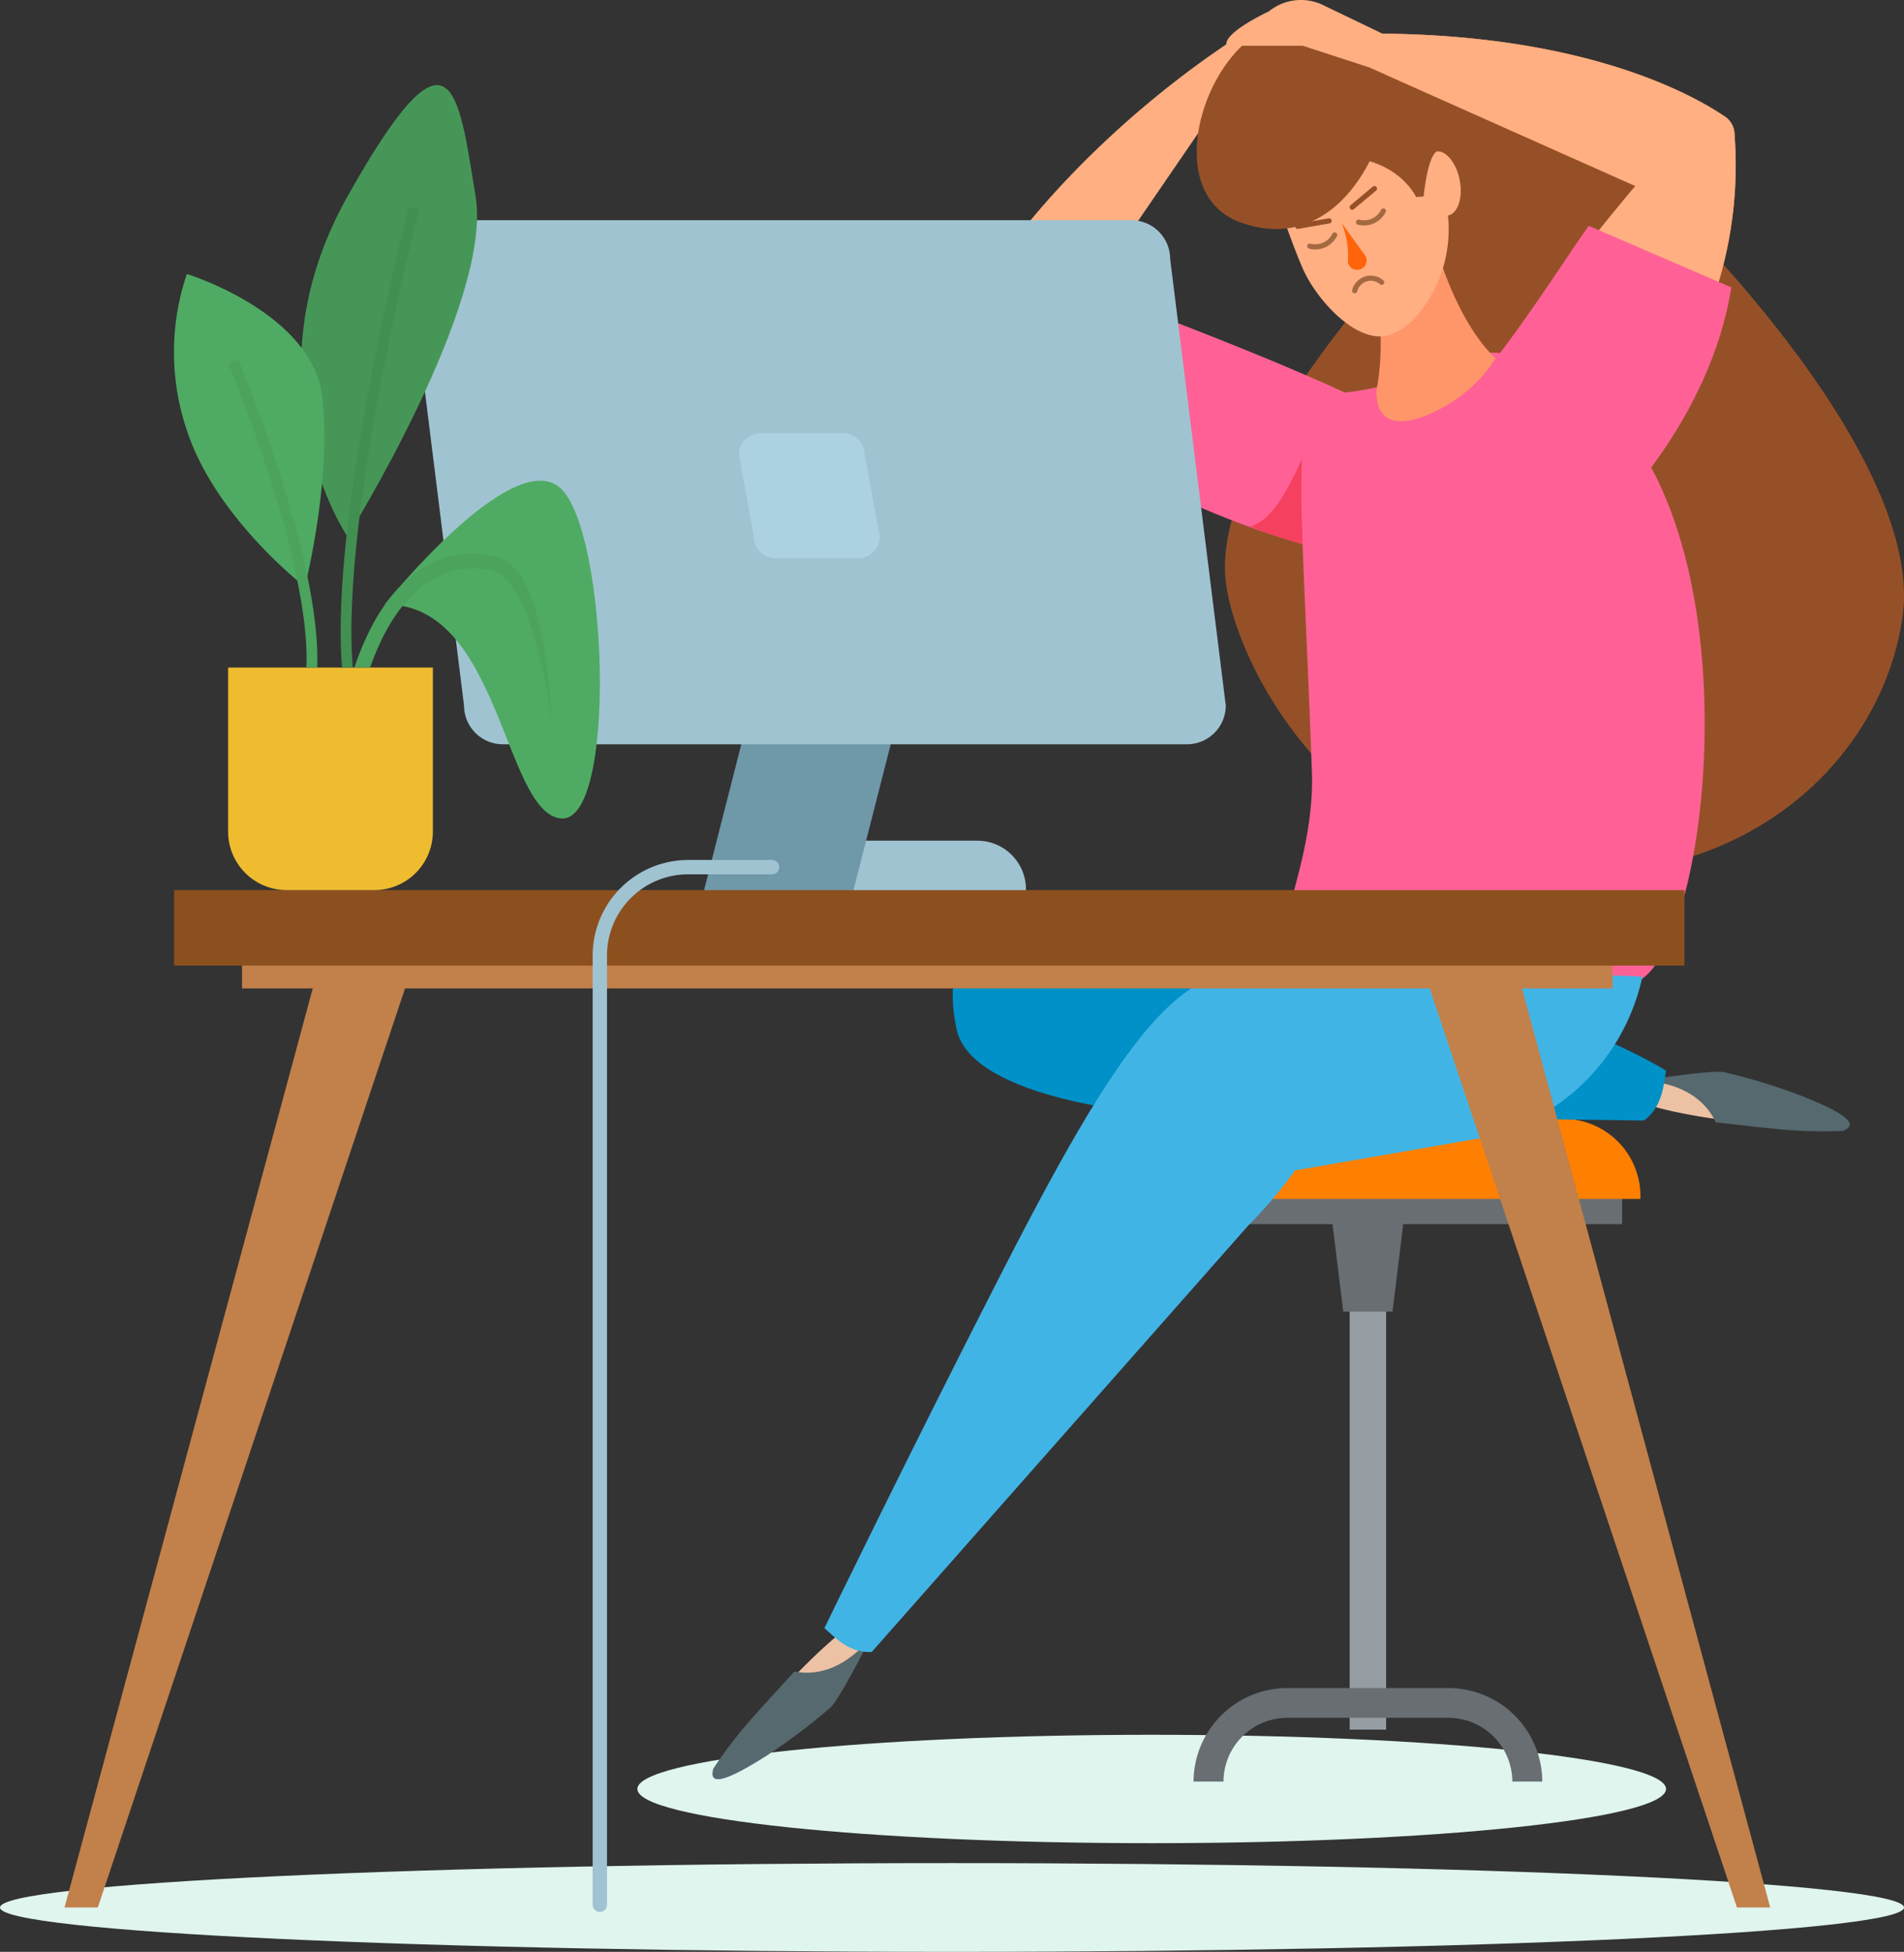 <svg xmlns="http://www.w3.org/2000/svg" width="199" height="204" viewBox="0 0 199 204">
  <rect x="0" y="0" width="199" height="204" fill="#333333" stroke="none"/>
  <g id="image" transform="translate(-398.907 -102.402)">
    <g id="Group_287" data-name="Group 287">
      <path id="Path_928" data-name="Path 928" d="M573.035,289.379c0,3.128-24.067,5.664-53.756,5.664s-53.756-2.536-53.756-5.664,24.067-5.664,53.756-5.664S573.035,286.25,573.035,289.379Z" fill="#dff5ee"/>
      <path id="Path_929" data-name="Path 929" d="M597.908,301.765c0,2.562-44.549,4.637-99.5,4.637s-99.5-2.076-99.5-4.637,44.547-4.638,99.5-4.638S597.908,299.2,597.908,301.765Z" fill="#dff5ee"/>
      <path id="Path_930" data-name="Path 930" d="M567.481,215.731s10.437-1.165,11.663-.873a48.091,48.091,0,0,1,7.892,2.868c1.183.563,5.051,1.442,3.213,2.089s-12.242.038-18.762-1.825Z" fill="#edc1a4"/>
      <path id="Path_931" data-name="Path 931" d="M571.216,215.379l-.012-.119s6.728-1.079,7.954-.787a64.121,64.121,0,0,1,7.879,2.4c4.826,1.895,6.269,3.085,4.431,3.733a47.466,47.466,0,0,1-7.357-.259c-1.878-.178-3.449-.381-5.87-.642C576.98,217.066,574.476,215.745,571.216,215.379Z" fill="#55696e"/>
      <g id="Group_281" data-name="Group 281">
        <g id="Group_276" data-name="Group 276">
          <rect id="Rectangle_101" data-name="Rectangle 101" width="3.811" height="54.874" transform="translate(539.97 228.303)" fill="#959da3"/>
        </g>
        <g id="Group_277" data-name="Group 277">
          <path id="Path_932" data-name="Path 932" d="M560.1,288.6h-3.13a6.692,6.692,0,0,0-6.709-6.661H533.491a6.692,6.692,0,0,0-6.709,6.661h-3.13a9.815,9.815,0,0,1,9.839-9.768h16.768A9.814,9.814,0,0,1,560.1,288.6Z" fill="#696e73"/>
        </g>
        <g id="Group_278" data-name="Group 278">
          <path id="Path_933" data-name="Path 933" d="M544.447,239.489H539.3l-1.565-12.74h8.274Z" fill="#696e73"/>
        </g>
        <g id="Group_279" data-name="Group 279">
          <rect id="Rectangle_102" data-name="Rectangle 102" width="53.14" height="4.35" transform="translate(515.305 225.996)" fill="#696e73"/>
        </g>
        <g id="Group_280" data-name="Group 280">
          <path id="Rectangle_103" data-name="Rectangle 103" d="M8.075,0H48.9A8.075,8.075,0,0,1,56.97,8.075v.3a0,0,0,0,1,0,0H0a0,0,0,0,1,0,0v-.3A8.075,8.075,0,0,1,8.075,0Z" transform="translate(513.39 219.338)" fill="#ff7f00"/>
        </g>
      </g>
      <path id="Path_934" data-name="Path 934" d="M543.77,119.539c-2.388-1.774-8.927.919-8.927.919l3.741-15.364s7.586,3.744,12.988,2.486,49.254,37.879,46.181,59.313c-1.892,13.2-13.388,25.7-31.606,26.812-27.174,1.657-39-23.158-39.212-31.64-.3-12,14.676-28.3,18.4-33.359C547.633,125.575,546.158,121.312,543.77,119.539Z" fill="#965028"/>
      <path id="Path_935" data-name="Path 935" d="M540.984,156.135s-19.947,2.759-38.516-22.682a1.82,1.82,0,0,1-.19-1.8c1.369-3.124,11.274-16.258,27.782-26.556,1.168.376-.491,3.353-1.808,5.218L512.92,132.695s18.118,6.815,26.755,10.861S548.939,155.649,540.984,156.135Z" fill="#ffaf82"/>
      <path id="Path_936" data-name="Path 936" d="M520.61,135.649c5.776,2.219,12.884,5.011,19.064,7.906,8.636,4.046,11.267,17.123,3.311,17.608a88.507,88.507,0,0,1-26.284-9.5Z" fill="#ff6196"/>
      <path id="Path_937" data-name="Path 937" d="M536.42,147.193c7.288,4.814,13.988,13.517,6.565,13.97a76.52,76.52,0,0,1-13.416-3.707C531.966,156.565,533.3,154.321,536.42,147.193Z" fill="#f5415f"/>
      <path id="Path_938" data-name="Path 938" d="M564.279,152.943A42.5,42.5,0,0,0,580.2,116.5a2.315,2.315,0,0,0-.88-1.824c-3.138-2.173-14.187-8.553-35.929-8.758a5.472,5.472,0,0,0-1.3,3.558l27.738,12.367a228.27,228.27,0,0,0-14.2,18.714C549.8,149.408,556.437,157.1,564.279,152.943Z" fill="#ff8c46"/>
      <path id="Path_939" data-name="Path 939" d="M519.635,218.813s-19.112-1.375-20.734-8.8c-2.856-13.083,8.671-17.954,36.877-9.816s37.257,14.108,37.257,14.108c-.23,1.391-.361,3.779-2.3,5.213Z" fill="#0091c8"/>
      <path id="Path_940" data-name="Path 940" d="M489.67,274.032s-3.354,5.816-4.309,6.633a47.808,47.808,0,0,1-6.954,4.686c-1.15.624-4.127,3.228-3.585,1.369s7.12-9.89,12.451-14.055Z" fill="#edc1a4"/>
      <path id="Path_941" data-name="Path 941" d="M489.566,273.972l.1.06s-3.047,6.053-4,6.87a63.968,63.968,0,0,1-6.56,4.951c-4.37,2.783-6.185,3.25-5.641,1.39a46.72,46.72,0,0,1,4.508-5.778c1.242-1.41,2.325-2.557,3.953-4.356C484.819,277.633,487.362,276.386,489.566,273.972Z" fill="#55696e"/>
      <path id="Path_942" data-name="Path 942" d="M532.659,212.037c-3.668-6.932,3.769-17.538,3.366-28.921-1.149-32.387-2.682-39.026,2.883-39.612s10.167-2.341,11.513-3.655c0,0,10.275-3.9,19.053,8.2,12.235,16.864,7.649,53.605.556,56.96Z" fill="#ff6196"/>
      <path id="Path_943" data-name="Path 943" d="M570.561,204.483l-.036.173a21.983,21.983,0,0,1-17.921,16.89L526.931,226c-1.413-2.672,1.143-18.166,2.638-22.016C545.118,203.98,565.393,204.168,570.561,204.483Z" fill="#41b4e6"/>
      <path id="Path_944" data-name="Path 944" d="M547.1,120.117s1.973,13.926,8.136,19.755a15.365,15.365,0,0,1-3.8,4.018c-3.664,2.605-8.845,4.4-8.661-.789,0,0,1.478-5.986-1-15.037Z" fill="#ff9669"/>
      <path id="Path_945" data-name="Path 945" d="M549.08,120.608a14,14,0,0,1-1.209,13.665c-1.015,1.533-2.908,3.415-5,3.28-3.1-.2-6.6-4.24-7.86-7.206-1.677-3.932-3.7-10.334-3.7-10.334a70.14,70.14,0,0,1,11.518-1.654c2.592-.079,4.486-2.073,5.869,1.208Q548.9,120.055,549.08,120.608Z" fill="#ffaf82"/>
      <path id="Path_946" data-name="Path 946" d="M547.733,121.935c.357,1.847,1.484,3.184,2.515,2.989s1.58-1.854,1.223-3.7-1.482-3.186-2.515-2.989S547.376,120.088,547.733,121.935Z" fill="#ffaf82"/>
      <path id="Path_947" data-name="Path 947" d="M539.131,125.708a9.267,9.267,0,0,1,.651,4.111.989.989,0,0,0,1.289.735h0a.978.978,0,0,0,.525-1.435Z" fill="#ff640a"/>
      <path id="Path_948" data-name="Path 948" d="M543.99,113.345c-1.18,7.208-6.728,15.5-15.476,12.283s-3.46-19.126,4.279-20.72S544.71,108.955,543.99,113.345Z" fill="#965028"/>
      <path id="Path_949" data-name="Path 949" d="M543.315,131.91a1.731,1.731,0,0,0-2.82.876" fill="none" stroke="#a56941" stroke-linecap="round" stroke-miterlimit="10" stroke-width="0.538"/>
      <path id="Path_950" data-name="Path 950" d="M540.895,125.622a2.267,2.267,0,0,0,2.6-1.172" fill="none" stroke="#a56941" stroke-linecap="round" stroke-miterlimit="10" stroke-width="0.538"/>
      <line id="Line_13" data-name="Line 13" x1="2.321" y2="1.94" transform="translate(540.237 122.115)" fill="none" stroke="#965028" stroke-linecap="round" stroke-miterlimit="10" stroke-width="0.538"/>
      <path id="Path_951" data-name="Path 951" d="M535.8,128.13a2.267,2.267,0,0,0,2.6-1.172" fill="none" stroke="#a56941" stroke-linecap="round" stroke-miterlimit="10" stroke-width="0.538"/>
      <line id="Line_14" data-name="Line 14" x1="3.271" y2="0.572" transform="translate(534.545 125.486)" fill="none" stroke="#965028" stroke-linecap="round" stroke-miterlimit="10" stroke-width="0.538"/>
      <path id="Path_952" data-name="Path 952" d="M529.379,230.479s16.633-16.057,5.927-23.941c-10.829-7.976-18.41,2.915-31.722,28.912-9.433,18.42-18.511,37.112-18.511,37.112,1.066.931,2.525,2.612,4.941,2.5Z" fill="#41b4e6"/>
      <path id="Path_953" data-name="Path 953" d="M549.257,118.176s-.994-.283-1.562,4.758l-.778.066s-2.14-4.743-9.387-4.136c0,0-1.816-.093.841-1.94S550.048,114.435,549.257,118.176Z" fill="#965028"/>
      <path id="Path_954" data-name="Path 954" d="M564.279,152.943A42.5,42.5,0,0,0,580.2,116.5a2.315,2.315,0,0,0-.88-1.824c-3.138-2.173-14.187-8.553-35.929-8.758a5.472,5.472,0,0,0-1.3,3.558l27.738,12.367a228.27,228.27,0,0,0-14.2,18.714C549.8,149.408,556.437,157.1,564.279,152.943Z" fill="#ffaf82"/>
      <path id="Path_955" data-name="Path 955" d="M564.961,126.007l14.9,6.432c-2.224,13.991-12.849,24.032-12.849,24.032-7.743,6.769-19.521-6.657-11.771-16.6C559.086,134.937,563.731,127.624,564.961,126.007Z" fill="#ff6196"/>
      <path id="Path_956" data-name="Path 956" d="M543.389,105.915l-6.214-2.989a5.3,5.3,0,0,0-5.647.665s-4.9,2.267-4.415,3.6h7.973l7,2.278Z" fill="#ffaf82"/>
      <path id="Rectangle_104" data-name="Rectangle 104" d="M0,0H27.176a0,0,0,0,1,0,0V.448a5.083,5.083,0,0,1-5.083,5.083H5.083A5.083,5.083,0,0,1,0,.448V0A0,0,0,0,1,0,0Z" transform="matrix(-1, 0, 0, -1, 506.137, 195.798)" fill="#a0c3d1"/>
      <path id="Path_957" data-name="Path 957" d="M472.4,195.8h15.616l4.923-19.269H477.32Z" fill="#6f98a8"/>
      <path id="Path_958" data-name="Path 958" d="M451.479,180.191H522.95a4.059,4.059,0,0,0,4.073-4.043l-5.815-46.686a4.059,4.059,0,0,0-4.073-4.043H445.664a4.057,4.057,0,0,0-4.072,4.043l5.814,46.686A4.059,4.059,0,0,0,451.479,180.191Z" fill="#a0c3d1"/>
      <path id="Path_959" data-name="Path 959" d="M488.589,160.743h-8.631A2.254,2.254,0,0,1,477.7,158.5l-1.565-8.569a2.255,2.255,0,0,1,2.263-2.247h8.631a2.255,2.255,0,0,1,2.263,2.247l1.565,8.569A2.254,2.254,0,0,1,488.589,160.743Z" fill="#acd1e0"/>
      <g id="Group_284" data-name="Group 284">
        <rect id="Rectangle_105" data-name="Rectangle 105" width="143.248" height="3.08" transform="translate(424.203 202.628)" fill="#c2804a"/>
        <g id="Group_282" data-name="Group 282">
          <path id="Path_960" data-name="Path 960" d="M409.128,301.764l33.628-100.587-9.686-.935L405.65,301.764Z" fill="#c2804a"/>
        </g>
        <g id="Group_283" data-name="Group 283">
          <path id="Path_961" data-name="Path 961" d="M583.926,301.764l-27.42-101.522-9.686.935,33.628,100.587Z" fill="#c2804a"/>
        </g>
        <rect id="Rectangle_106" data-name="Rectangle 106" width="157.852" height="7.887" transform="translate(417.108 195.433)" fill="#8c501f"/>
      </g>
      <g id="Group_286" data-name="Group 286">
        <path id="Rectangle_107" data-name="Rectangle 107" d="M0,0H21.4a0,0,0,0,1,0,0V17.14a6.118,6.118,0,0,1-6.118,6.118H6.118A6.118,6.118,0,0,1,0,17.14V0A0,0,0,0,1,0,0Z" transform="translate(422.749 172.175)" fill="#efbc30"/>
        <path id="Path_962" data-name="Path 962" d="M435.217,158.481s-10.892-16.137,0-35.537,11.585-11.114,13.4,0S435.217,158.481,435.217,158.481Z" fill="#469757"/>
        <path id="Path_963" data-name="Path 963" d="M442.168,124.169s-8.275,31.905-6.951,48.006" fill="none" stroke="#428f52" stroke-miterlimit="10" stroke-width="1.123"/>
        <path id="Path_964" data-name="Path 964" d="M439.1,165.6s13.419-16.759,18.4-12.159,5.943,35.16,0,34.5S451.135,165.275,439.1,165.6Z" fill="#4fab63"/>
        <g id="Group_285" data-name="Group 285">
          <path id="Path_965" data-name="Path 965" d="M451.142,160.691a9.608,9.608,0,0,0-7.346.69c-3.4,1.748-6.026,5.387-7.85,10.782h1.644c1.678-4.73,4-7.9,6.926-9.4a8.011,8.011,0,0,1,6.123-.6c3.494,1.179,5.463,11.723,5.927,15.687C456.566,177.85,456.2,162.4,451.142,160.691Z" fill="#4ba35e"/>
        </g>
        <path id="Path_966" data-name="Path 966" d="M418.439,131.039s13.155,4.035,14.148,12.886-1.82,19.794-1.82,19.794-9.349-7.2-12.328-16.34A25.407,25.407,0,0,1,418.439,131.039Z" fill="#4fab63"/>
        <path id="Path_967" data-name="Path 967" d="M423.315,140.219s8.675,20.784,8.179,31.956" fill="none" stroke="#4ba35e" stroke-miterlimit="10" stroke-width="1.123"/>
      </g>
      <path id="Path_968" data-name="Path 968" d="M479.6,193.032h-8.726a9.242,9.242,0,0,0-9.275,9.208v99.245" fill="none" stroke="#a0c3d1" stroke-linecap="round" stroke-miterlimit="10" stroke-width="1.497"/>
    </g>
  </g>
</svg>
